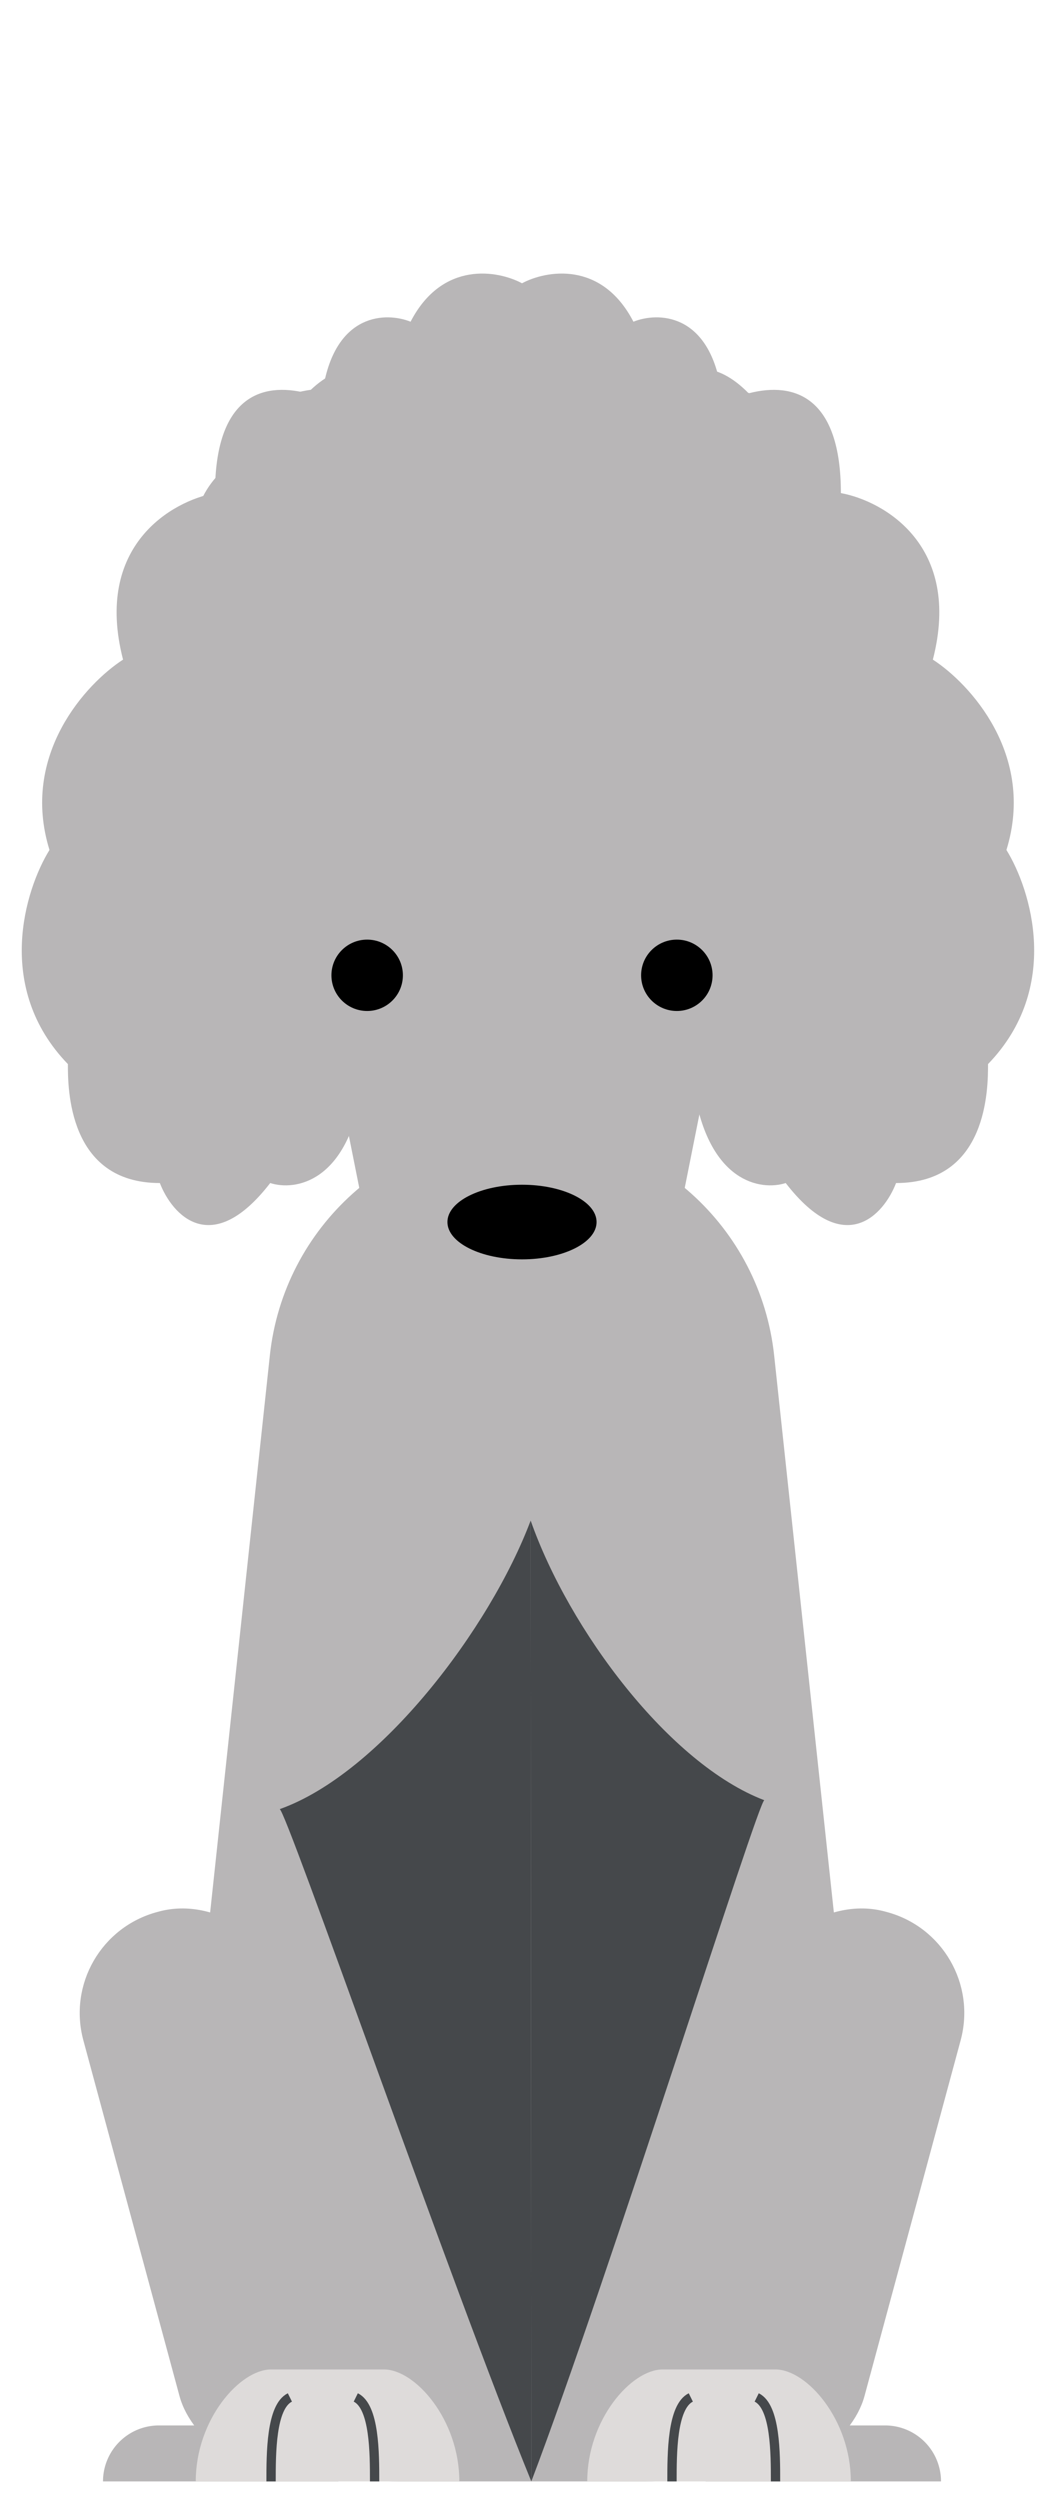 <svg xmlns="http://www.w3.org/2000/svg" width="112" height="268" fill="none"><path fill="#B8B6B7" d="M11.05 266a6 6 0 0 1 6-6h19.247v6H11.05Z"/><rect width="22.766" height="62.075" fill="#B8B6B7" rx="11.279" transform="matrix(.967 -.256 .261 .965 6 207.838)"/><path fill="#B8B6B7" d="M100.951 266a6 6 0 0 0-6-6H75.703v6h25.248Z"/><rect width="22.764" height="62.069" fill="#B8B6B7" rx="11.278" transform="matrix(-.967 -.256 -.261 .965 106 207.838)"/><path fill="#B8B6B7" d="M28.948 145.305C30.431 131.482 42.098 121 56 121c13.903 0 25.569 10.482 27.052 24.305L93.15 239.44C94.673 253.627 83.555 266 69.288 266H42.712c-14.268 0-25.385-12.373-23.863-26.56l10.1-94.135Z"/><path fill="#45484B" d="M30 193.938c10.802-3.831 22.583-19.392 26.929-30.938L57 266c-8.594-21.034-26.396-72.302-27-72.062Z"/><path fill="#45484B" d="M82 192.982C71.796 189.101 61.034 174.698 56.929 163L57 266c8.12-21.311 24.43-73.261 25-73.018Z"/><path fill="#DEDBDA" d="M41.198 254H29.079C25.733 254 21 259.373 21 266h28.277c0-6.627-4.733-12-8.079-12Z"/><path stroke="#45484B" d="M29.08 266c0-3 0-8 2.019-9M40.188 266c0-3 0-8-2.02-9"/><path fill="#DEDBDA" d="M83.198 254H71.079C67.733 254 63 259.373 63 266h28.277c0-6.627-4.733-12-8.079-12Z"/><path stroke="#45484B" d="M72.09 266c0-3 0-8 2.019-9M83.198 266c0-3 0-8-2.02-9"/><path fill="#B8B6B7" d="M23.067 52.858c0-10.201 4.873-11.998 9.894-10.696 7.03-7.16 12.644 1.852 11.813 8.15 4.736 2.04 4.756 14.318 0 15.298 3.157 6.121 1.316 11.052 0 12.752 1.579 6.12-.658 9.351-1.973 10.201 1.578 6.121-.658 11.052-1.974 12.752 3.158 10.202 0 14.452-1.973 15.302-1.578 10.202-7.235 11.052-9.866 10.202-6.315 8.161-10.524 3.4-11.84 0-9.866 0-9.866-10.202-9.866-12.752-7.893-8.161-4.605-18.703-1.974-22.953C2.151 80.912 9.254 73.26 13.201 70.71c-3.158-12.242 5.262-17.003 9.866-17.853ZM90.21 52.858c0-10.201-4.872-11.998-9.893-10.696-7.03-7.16-12.644 1.852-11.813 8.15-4.736 2.04-4.756 14.318 0 15.298-3.157 6.121-1.316 11.052 0 12.752-1.579 6.12.658 9.351 1.973 10.201-1.579 6.121.658 11.052 1.973 12.752-3.157 10.202 0 14.452 1.974 15.302 1.578 10.202 7.235 11.052 9.866 10.202 6.314 8.161 10.524 3.4 11.84 0 9.866 0 9.866-10.202 9.866-12.752 7.893-8.161 4.605-18.703 1.974-22.953 3.157-10.202-3.947-17.853-7.893-20.403 3.157-12.242-5.262-17.003-9.866-17.853Z"/><path fill="#B8B6B7" d="M30.314 86.15C27.076 69.944 39.473 54.825 56 54.825S84.924 69.943 81.686 86.15l-11.852 59.331a14.107 14.107 0 0 1-27.668 0l-11.852-59.33Z"/><path fill="#B8B6B7" d="M44.046 34.487c3.416-6.592 9.392-5.494 11.954-4.12v51.507s-9.232-.785-16.611 1.639c-5.906 1.94-9.342 7.535-14.056 5.1-3.7-1.913-4.34-6.739-4.34-6.739-6.147-1.648-4.838-8.241-3.415-11.331-2.732-5.77 1.138-9.272 3.415-10.302-1.366-6.593 2.846-10.301 5.123-11.331 0-5.77 5.692-7.211 8.538-7.211 1.366-8.242 6.831-8.242 9.392-7.212Z"/><path fill="#B8B6B7" d="M67.954 34.487c-3.416-6.592-9.392-5.494-11.954-4.12v51.507s9.232-.785 16.611 1.639c5.906 1.94 9.342 7.535 14.056 5.1 3.7-1.913 4.34-6.739 4.34-6.739 6.147-1.648 4.838-8.241 3.415-11.331 2.732-5.77-1.138-9.272-3.415-10.302 1.366-6.593-2.846-10.301-5.123-11.331 0-5.77-5.692-7.211-8.538-7.211-1.367-8.242-6.831-8.242-9.392-7.212Z"/><ellipse cx="39.389" cy="104.55" fill="#000" rx="3.833" ry="3.825"/><ellipse cx="72.611" cy="104.55" fill="#000" rx="3.833" ry="3.825"/><ellipse cx="56" cy="131" fill="#000" rx="8" ry="4"/></svg>
